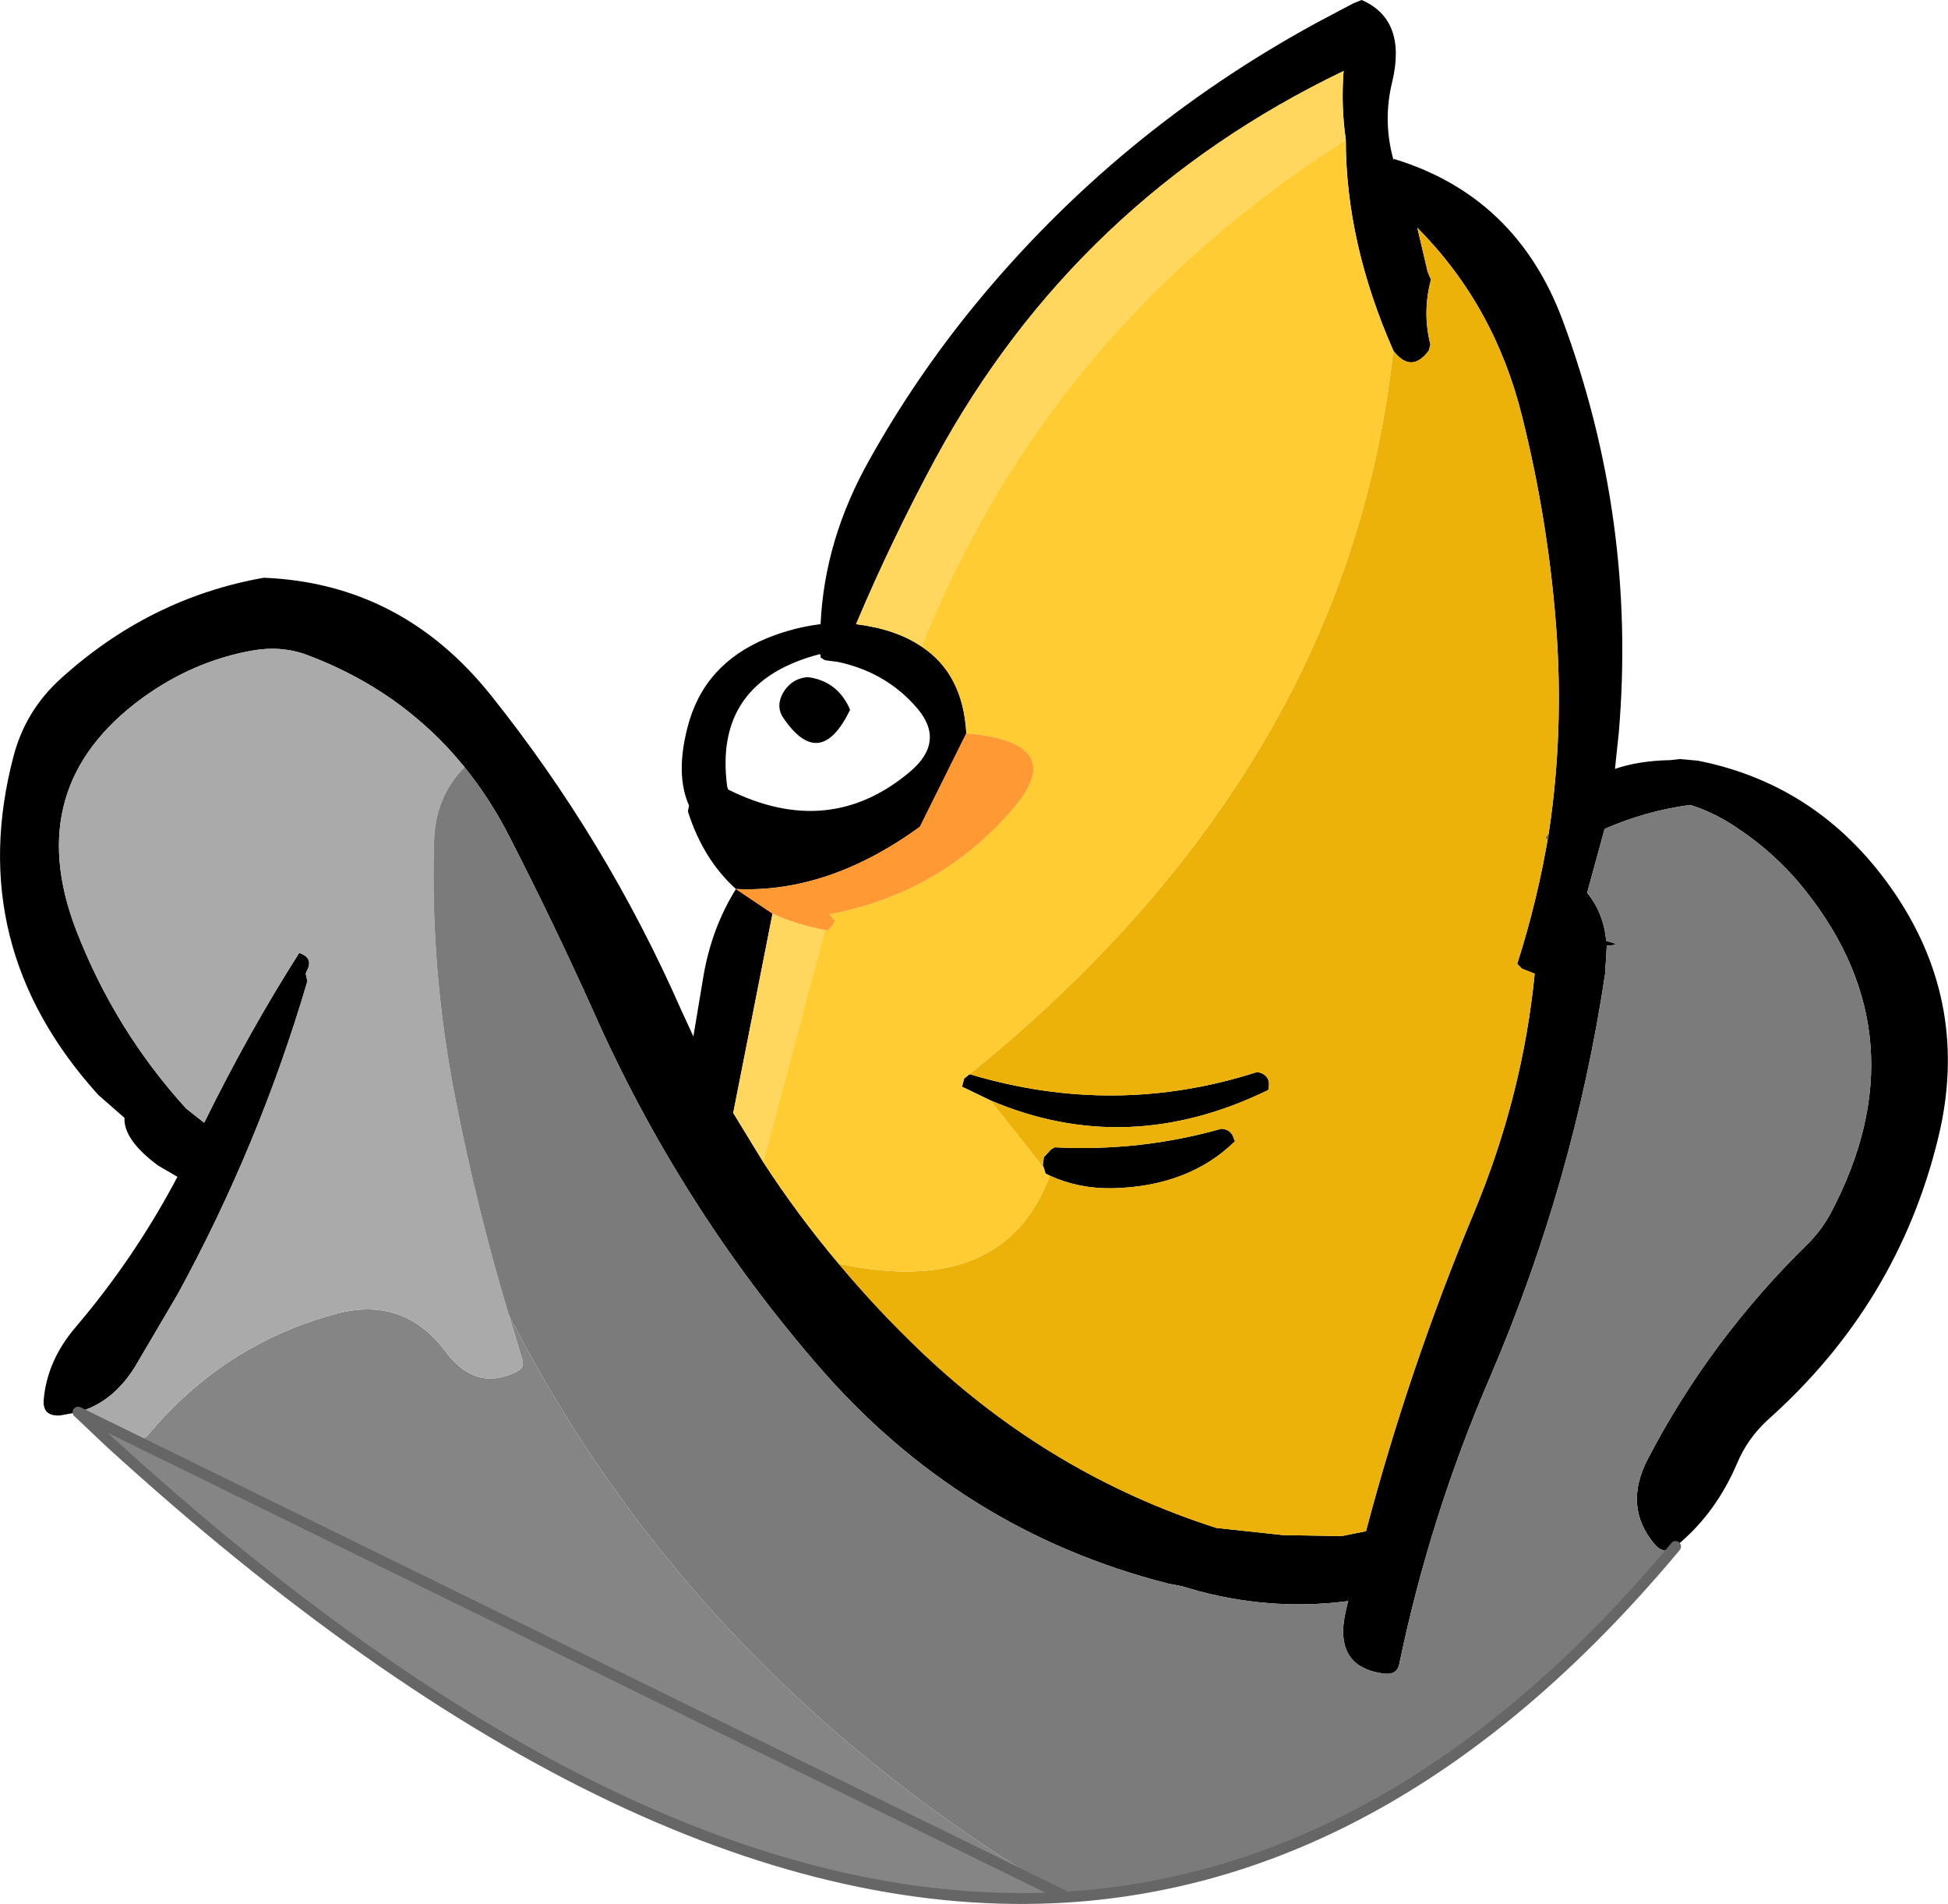 <?xml version="1.0" encoding="UTF-8" standalone="no"?>
<svg xmlns:xlink="http://www.w3.org/1999/xlink" height="174.35px" width="178.4px" xmlns="http://www.w3.org/2000/svg">
  <g transform="matrix(1.0, 0.0, 0.0, 1.0, 0.0, 0.0)">
    <path d="M153.45 141.6 Q152.4 142.45 151.5 141.35 148.65 137.95 150.9 133.6 156.6 122.65 165.6 113.85 166.8 112.65 167.65 111.1 176.1 95.1 165.35 81.55 162.65 78.15 159.0 75.75 157.0 74.4 154.8 73.7 150.7 74.25 146.95 75.9 L145.35 81.75 Q146.85 83.55 147.1 86.15 L147.8 86.35 148.0 86.5 147.2 86.6 147.15 86.6 147.0 89.15 Q144.15 108.15 136.5 126.0 130.95 138.85 128.15 152.35 127.95 153.35 126.85 153.25 122.05 152.7 123.25 147.5 L123.55 146.2 123.45 146.6 Q116.15 147.55 108.95 145.45 L108.3 145.25 107.0 145.0 Q87.9 140.15 74.8 124.9 62.15 110.25 54.3 92.5 50.7 84.5 46.7 76.7 44.9 73.15 42.55 70.25 L42.45 70.1 42.3 69.95 Q40.45 67.7 38.25 65.85 33.9 62.15 28.2 60.0 25.85 59.1 23.2 59.55 17.75 60.5 13.05 63.9 1.95 72.0 6.95 85.1 10.5 94.3 17.05 101.5 L18.7 102.8 Q22.75 94.55 27.4 87.25 28.75 87.7 28.1 88.9 L28.0 89.15 28.15 89.85 Q23.75 104.8 16.3 118.45 L12.45 125.0 Q10.4 128.4 7.15 129.3 L5.5 129.6 Q3.9 129.7 4.0 128.2 4.3 124.6 6.9 121.55 12.35 115.15 16.25 107.75 L14.45 106.7 Q11.3 104.35 11.4 102.35 L9.0 100.25 Q-3.35 86.6 1.25 69.2 2.35 65.05 5.55 62.15 13.7 54.75 24.15 52.9 36.75 53.4 44.95 63.65 55.5 76.85 62.35 92.4 L63.5 94.9 64.4 89.5 Q65.15 85.0 67.4 81.4 64.4 78.7 63.0 74.3 L63.1 73.75 Q61.85 70.95 62.95 66.65 64.4 60.85 70.2 58.45 72.65 57.45 75.15 57.15 75.5 49.4 79.65 42.05 83.85 34.55 89.3 27.9 102.3 12.05 120.55 2.1 L123.95 0.3 124.7 0.0 Q128.85 1.8 127.5 7.5 126.65 10.95 127.55 14.4 L127.6 14.6 127.65 14.6 127.65 14.55 Q138.85 17.95 143.1 29.3 149.9 47.6 148.25 67.1 L147.9 70.4 Q150.1 69.65 152.95 69.6 L153.85 69.5 155.5 69.65 Q166.85 71.9 173.6 81.9 180.45 92.1 177.5 104.2 173.8 119.4 161.9 130.0 160.05 131.7 159.1 133.95 157.1 138.65 153.45 141.6 M88.5 67.15 L84.25 75.7 Q75.85 81.8 67.4 81.4 L70.75 83.65 67.15 101.9 69.9 106.4 Q73.05 111.25 76.8 115.7 80.35 119.95 84.45 123.85 96.25 135.05 111.4 139.9 L117.45 140.55 122.85 140.65 125.1 140.2 Q129.05 125.25 135.0 111.0 139.45 100.3 140.55 89.15 L139.4 88.7 138.95 88.25 Q140.85 82.3 141.85 76.2 143.25 66.9 142.5 57.2 141.75 47.55 139.4 38.15 136.9 28.0 129.8 20.85 L130.75 24.9 131.05 25.6 Q130.25 28.6 131.0 31.55 L130.85 32.1 Q129.25 34.25 127.6 32.1 123.25 22.2 123.25 12.8 122.8 9.65 123.05 6.5 98.6 18.25 85.7 41.95 81.65 49.45 78.4 57.15 82.05 57.6 84.4 59.2 88.2 61.7 88.5 67.15 M90.7 100.75 L88.1 99.5 88.3 98.75 88.8 98.35 Q102.1 102.35 115.15 98.15 116.35 98.4 116.2 99.55 L116.15 99.8 Q103.25 106.1 90.7 100.75 M84.0 64.85 Q81.3 61.7 77.15 60.7 L76.7 60.6 75.55 60.45 75.15 60.2 75.15 59.95 75.05 59.9 Q65.3 62.45 66.6 72.05 L66.7 72.3 Q75.95 76.9 83.35 70.65 86.6 67.9 84.0 64.85 M141.6 76.75 L141.8 76.2 141.7 76.85 141.6 76.75 M77.85 65.0 Q75.1 70.65 71.75 65.75 71.05 64.75 71.65 63.55 72.45 62.1 74.0 62.0 76.6 62.35 77.75 64.75 L77.85 65.0 M95.6 106.95 L95.5 106.7 95.6 105.95 96.25 105.25 96.6 105.05 Q104.45 105.45 111.85 103.35 112.75 103.4 113.0 104.25 L113.1 104.5 Q108.85 108.65 101.85 108.8 98.8 108.85 96.15 107.65 L95.75 107.45 95.6 106.95" fill="#000000" fill-rule="evenodd" stroke="none"/>
    <path d="M84.4 59.2 Q82.05 57.6 78.4 57.15 81.65 49.45 85.7 41.95 98.6 18.25 123.05 6.5 122.8 9.65 123.25 12.8 96.0 30.15 84.4 59.2 M69.9 106.4 L67.15 101.9 70.75 83.65 Q72.9 84.65 75.55 85.15 L69.9 106.4" fill="#ffd75f" fill-rule="evenodd" stroke="none"/>
    <path d="M127.6 32.1 Q129.25 34.25 130.85 32.1 L131.0 31.55 Q130.25 28.6 131.05 25.6 L130.75 24.9 129.8 20.85 Q136.9 28.0 139.4 38.15 141.75 47.55 142.5 57.2 143.25 66.9 141.85 76.2 140.85 82.3 138.95 88.25 L139.4 88.7 140.55 89.15 Q139.45 100.3 135.0 111.0 129.05 125.25 125.1 140.2 L122.85 140.65 117.45 140.55 111.4 139.9 Q96.25 135.05 84.45 123.85 80.35 119.95 76.8 115.7 91.9 118.95 96.15 107.65 98.8 108.85 101.85 108.8 108.85 108.65 113.1 104.5 L113.0 104.25 Q112.75 103.4 111.85 103.35 104.45 105.45 96.6 105.05 L96.25 105.25 95.6 105.95 95.5 106.7 95.6 106.95 90.7 100.75 Q103.25 106.1 116.15 99.8 L116.2 99.55 Q116.35 98.4 115.15 98.15 102.1 102.35 88.8 98.35 123.45 70.3 127.6 32.1 M141.6 76.75 L141.7 76.85 141.8 76.2 141.6 76.75" fill="#ecb20a" fill-rule="evenodd" stroke="none"/>
    <path d="M88.5 67.15 Q88.2 61.7 84.4 59.2 96.0 30.15 123.25 12.8 123.25 22.2 127.6 32.1 123.45 70.3 88.8 98.35 L88.3 98.75 88.1 99.5 90.7 100.75 95.6 106.95 95.75 107.45 96.15 107.65 Q91.9 118.95 76.8 115.7 73.05 111.25 69.9 106.4 L75.55 85.15 75.8 85.2 76.25 84.75 76.45 84.3 75.95 83.7 76.8 83.55 Q86.6 81.4 92.9 73.9 97.9 67.95 88.5 67.15" fill="#ffcc33" fill-rule="evenodd" stroke="none"/>
    <path d="M67.4 81.4 Q75.85 81.8 84.25 75.7 L88.5 67.15 Q97.9 67.95 92.9 73.9 86.6 81.4 76.8 83.55 L75.95 83.7 76.45 84.3 76.25 84.75 75.8 85.2 75.55 85.15 Q72.9 84.65 70.75 83.65 L67.4 81.4" fill="#ff9933" fill-rule="evenodd" stroke="none"/>
    <path d="M46.6 120.4 Q63.7 153.75 97.7 173.7 58.35 176.15 10.0 132.0 L7.15 129.3 Q12.55 132.6 13.55 131.4 20.55 123.0 30.95 120.25 37.0 118.7 40.8 123.75 43.55 127.45 47.3 125.6 48.05 125.25 47.85 124.55 L46.6 120.4" fill="#858585" fill-rule="evenodd" stroke="none"/>
    <path d="M42.55 70.25 Q39.85 72.95 39.75 77.05 39.4 89.05 41.75 100.8 43.7 110.75 46.6 120.4 L47.85 124.55 Q48.05 125.25 47.3 125.6 43.55 127.45 40.8 123.75 37.0 118.7 30.95 120.25 20.55 123.0 13.55 131.4 12.55 132.6 7.15 129.3 10.4 128.4 12.45 125.0 L16.3 118.45 Q23.75 104.8 28.15 89.85 L28.0 89.15 28.1 88.9 Q28.75 87.7 27.4 87.25 22.75 94.55 18.7 102.8 L17.05 101.5 Q10.5 94.3 6.95 85.1 1.95 72.0 13.05 63.9 17.75 60.5 23.2 59.55 25.85 59.1 28.2 60.0 33.9 62.15 38.25 65.85 40.45 67.7 42.3 69.95 L42.45 70.1 42.55 70.25" fill="#aaaaaa" fill-rule="evenodd" stroke="none"/>
    <path d="M42.55 70.25 Q44.9 73.15 46.7 76.7 50.7 84.5 54.3 92.5 62.15 110.25 74.8 124.9 87.9 140.15 107.0 145.0 L108.3 145.25 108.95 145.45 Q116.15 147.55 123.45 146.6 L123.55 146.2 123.25 147.5 Q122.05 152.7 126.85 153.25 127.95 153.35 128.15 152.35 130.95 138.85 136.5 126.0 144.15 108.15 147.0 89.15 L147.15 86.6 147.2 86.6 148.0 86.5 147.8 86.35 147.1 86.15 Q146.85 83.55 145.35 81.75 L146.95 75.9 Q150.7 74.25 154.8 73.7 157.0 74.4 159.0 75.75 162.65 78.15 165.35 81.55 176.1 95.1 167.65 111.1 166.8 112.65 165.6 113.85 156.6 122.65 150.9 133.6 148.65 137.95 151.5 141.35 152.4 142.45 153.45 141.6 128.3 171.75 97.7 173.7 63.7 153.75 46.6 120.4 43.7 110.75 41.75 100.8 39.4 89.05 39.75 77.05 39.85 72.95 42.55 70.25" fill="#7b7b7b" fill-rule="evenodd" stroke="none"/>
    <path d="M97.7 173.7 Q128.3 171.75 153.45 141.6 M7.15 129.3 L10.0 132.0 Q58.35 176.15 97.7 173.7 Z" fill="none" stroke="#666666" stroke-linecap="round" stroke-linejoin="round" stroke-width="1.0"/>
  </g>
</svg>
